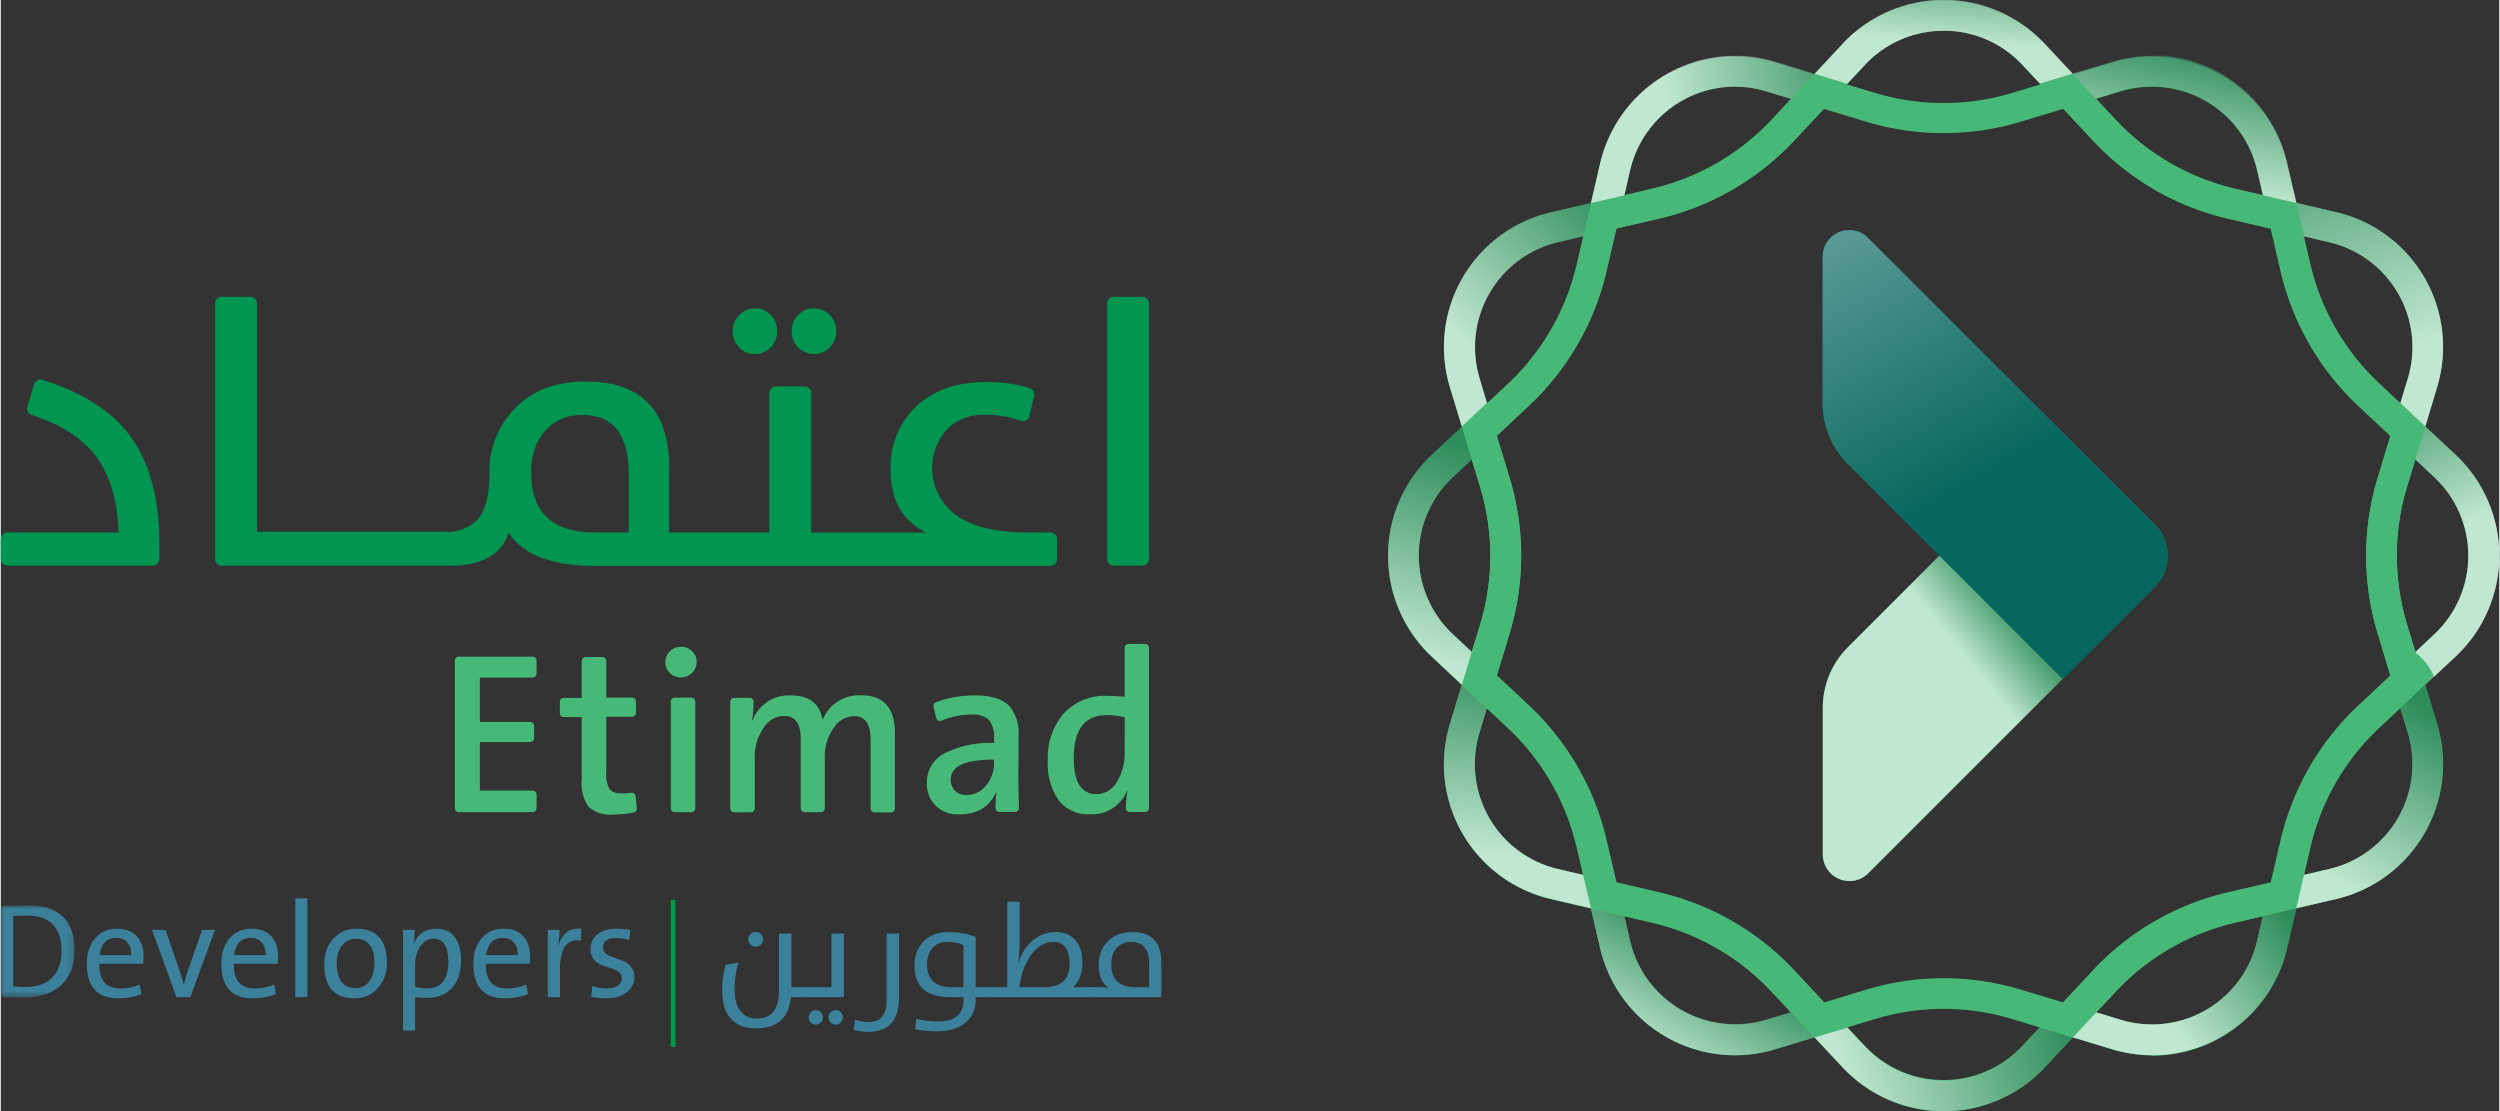 <svg xmlns='http://www.w3.org/2000/svg' xmlns:xlink='http://www.w3.org/1999/xlink' width='125.986' height='56'
     viewBox='0 0 347.64 154.62'>
  <rect x="0" y="0" width="347.64" height="154.62" fill="#333333" stroke="none"/>
  <defs>
    <clipPath id='b'>
      <path fill='none' d='M0 0h347.64v154.62H0z' />
    </clipPath>
    <clipPath id='c'>
      <path fill='none' d='M220.66 7.76h34.27v23.01h-34.27z' />
    </clipPath>
    <clipPath id='d'>
      <path fill='none'
            d='M241.15 7.76a19.33 19.33 0 0 0-18.6 14.9l-1.88 8.1c1.52-.42 3.08-.76 4.65-1.07l1.41-6.06a15 15 0 0 1 14.54-11.58 15 15 0 0 1 4.38.65l5.85 1.78a27.26 27.26 0 0 1 3.44-3.44l-8-2.44a19.17 19.17 0 0 0-5.52-.85Z' />
    </clipPath>
    <clipPath id='e'>
      <path fill='none' d='M287.03 7.76h32.69v21.8h-32.69z' />
    </clipPath>
    <clipPath id='f'>
      <path fill='none'
            d='M299.26 7.76a19.57 19.57 0 0 0-5.49.85l-6.74 2a34.63 34.63 0 0 1 1.52 4l6.46-2a15 15 0 0 1 18.92 10.93l1.24 5.29a38.32 38.32 0 0 1 4.55.64l-1.61-6.91a19.31 19.31 0 0 0-18.56-14.9Z' />
    </clipPath>
    <clipPath id='h'>
      <path fill='none' d='M193.02 57.3h13.75v39.71h-13.75z' />
    </clipPath>
    <clipPath id='i'>
      <path fill='none'
            d='M199.12 63.25a19.26 19.26 0 0 0 0 28.11l6 5.65a25.45 25.45 0 0 1 1.46-4.51l-4.56-4.27a15 15 0 0 1 0-21.85l4.76-4.38c-.49-1.54-.94-3.09-1.3-4.66Z' />
    </clipPath>
    <clipPath id='k'>
      <path fill='none' d='M334.36 57.72h13.28v36.43h-13.28z' />
    </clipPath>
    <clipPath id='l'>
      <path fill='none'
            d='m334.36 62.4 4.25 4a15 15 0 0 1 0 21.85l-2.69 2.52a8 8 0 0 1 2.65 3.4l3-2.79a19.26 19.26 0 0 0 0-28.11l-5.92-5.53a45.19 45.19 0 0 1-1.27 4.68' />
    </clipPath>
    <clipPath id='n'>
      <path fill='none' d='M220.82 124.5h33.5v22.35h-33.5z' />
    </clipPath>
    <clipPath id='o'>
      <path fill='none'
            d='m225.21 124.5-1.23.07a22.23 22.23 0 0 1-3.16 0l1.73 7.42A19.26 19.26 0 0 0 246.9 146l7.42-2.26a18.27 18.27 0 0 1-1.13-1.77 6.75 6.75 0 0 1-1.3-2l-6.24 1.89A15 15 0 0 1 226.73 131l-1.51-6.48Z' />
    </clipPath>
    <clipPath id='q'>
      <path fill='none' d='M285.96 125.76h33.59v21.1h-33.59z' />
    </clipPath>
    <clipPath id='r'>
      <path fill='none'
            d='m315 126.22-1.07 4.78A15 15 0 0 1 295 141.9l-6.54-2a35.54 35.54 0 0 0-2.5 3.72l7.8 2.37a19.7 19.7 0 0 0 5.45.84h.36A19.28 19.28 0 0 0 318.11 132l1.44-6.19c-1.51.19-3 .33-4.51.46' />
    </clipPath>
    <clipPath id='t'>
      <path fill='none' d='M319.41 95.27h20.46v31.11h-20.46z' />
    </clipPath>
    <clipPath id='u'>
      <path fill='none'
            d='m333.88 98.54 1.05 3.45A15 15 0 0 1 324 120.91l-3.52.82-1.08 4.65 5.57-1.29a19.27 19.27 0 0 0 14-24.35l-1.66-5.47Z' />
    </clipPath>
    <clipPath id='w'>
      <path fill='none' d='M200.79 95.27h20.46v31.11h-20.46z' />
    </clipPath>
    <clipPath id='x'>
      <path fill='none'
            d='M201.63 100.74a19.26 19.26 0 0 0 14.06 24.35l5.57 1.29-1.09-4.65-3.51-.82A15 15 0 0 1 205.74 102l1-3.45-3.49-3.27Z' />
    </clipPath>
    <clipPath id='z'>
      <path fill='none' d='M252.37 142.96h35.92v11.66h-35.92z' />
    </clipPath>
    <clipPath id='A'>
      <path fill='none'
            d='m252.37 144.35 3.91 4.17a19.26 19.26 0 0 0 28.11 0l3.9-4.17-4.57-1.35-2.46 2.63a15 15 0 0 1-21.85 0l-2.47-2.63Z' />
    </clipPath>
    <clipPath id='C'>
      <path fill='none' d='M252.37 0h35.92v11.66h-35.92z' />
    </clipPath>
    <clipPath id='D'>
      <path fill='none'
            d='m256.28 6.09-3.91 4.18 4.57 1.39L259.41 9a15 15 0 0 1 21.85 0l2.46 2.63 4.57-1.39-3.9-4.18a19.26 19.26 0 0 0-28.11 0' />
    </clipPath>
    <clipPath id='F'>
      <path fill='none' d='M200.79 28.23h20.46v31.11h-20.46z' />
    </clipPath>
    <clipPath id='G'>
      <path fill='none'
            d='M215.69 29.53a19.25 19.25 0 0 0-14.06 24.34l1.66 5.47 3.49-3.26-1-3.45a15 15 0 0 1 10.92-18.92l3.51-.82 1.09-4.66Z' />
    </clipPath>
    <clipPath id='I'>
      <path fill='none' d='M319.41 28.23h20.46v31.11h-20.46z' />
    </clipPath>
    <clipPath id='J'>
      <path fill='none'
            d='m319.41 28.23 1.08 4.66 3.52.82a15 15 0 0 1 10.92 18.92l-1.05 3.45 3.49 3.26 1.63-5.47a19.26 19.26 0 0 0-14-24.34Z' />
    </clipPath>
    <clipPath id='L'>
      <path fill='none' d='M253.5 60.16h47.98v62.44H253.5z' />
    </clipPath>
    <clipPath id='M'>
      <path fill='none'
            d='M257 90.07a11.88 11.88 0 0 0-3.48 8.4v20.42a3.71 3.71 0 0 0 6.33 2.62l39.85-39.85a6.11 6.11 0 0 0 1.8-4.28v-.15a6.09 6.09 0 0 0-1.8-4.27l-12.81-12.79Z' />
    </clipPath>
    <clipPath id='O'>
      <path fill='none'
            d='M253.5 35.73v20.41a11.88 11.88 0 0 0 3.48 8.4l29.91 29.91 12.79-12.79a6.14 6.14 0 0 0 0-8.7l-39.85-39.85a3.6 3.6 0 0 0-2.59-1.1 3.71 3.71 0 0 0-3.74 3.72' />
    </clipPath>
    <linearGradient id='a' x1='-1372.1' x2='-1371.1' y1='1353.07' y2='1353.07'
                    gradientTransform='matrix(28.34 0 0 -28.34 39118.6 38370.72)' gradientUnits='userSpaceOnUse'>
      <stop offset='0' stop-color='#fff' />
      <stop offset='1' stop-color='#1f754a' />
    </linearGradient>
    <linearGradient xlink:href='#a' id='g' x1='-1354.82' x2='-1353.82' y1='1350.55' y2='1350.55'
                    gradientTransform='matrix(19.4 0 0 -19.4 26580.43 26214.96)' />
    <linearGradient xlink:href='#a' id='j' x1='-1360.9' x2='-1359.9' y1='1347.82' y2='1347.82'
                    gradientTransform='matrix(29.97 0 0 -29.97 40972.22 40476.34)' />
    <linearGradient xlink:href='#a' id='m' x1='-1355.57' x2='-1354.57' y1='1339.25' y2='1339.25'
                    gradientTransform='matrix(0 -24.12 -24.12 0 32650.24 -32622.47)' />
    <linearGradient xlink:href='#a' id='p' x1='-1358.11' x2='-1357.11' y1='1355.8' y2='1355.8'
                    gradientTransform='matrix(18.3 0 0 -18.3 25077.5 24946.07)' />
    <linearGradient xlink:href='#a' id='s' x1='-1365.82' x2='-1364.82' y1='1356.36' y2='1356.36'
                    gradientTransform='matrix(21.95 0 0 -21.95 30278.17 29915.14)' />
    <linearGradient xlink:href='#a' id='v' x1='-1362.08' x2='-1361.08' y1='1350.88' y2='1350.88'
                    gradientTransform='matrix(27.17 0 0 -27.17 37325.6 36813.03)' />
    <linearGradient xlink:href='#a' id='y' x1='-1358.64' x2='-1357.64' y1='1346.19' y2='1346.19'
                    gradientTransform='matrix(27.47 0 0 -27.47 37523.99 37094.86)' />
    <linearGradient xlink:href='#a' id='B' x1='-1370.97' x2='-1369.97' y1='1351.69' y2='1351.69'
                    gradientTransform='matrix(32.05 0 0 -32.05 44196.84 43470.74)' />
    <linearGradient xlink:href='#a' id='E' x1='-1346.08' x2='-1345.08' y1='1351.52' y2='1351.52'
                    gradientTransform='matrix(13.48 0 0 -13.48 18415.48 18228.87)' />
    <linearGradient xlink:href='#a' id='H' x1='-1365.1' x2='-1364.1' y1='1351.54' y2='1351.54'
                    gradientTransform='matrix(29.22 0 0 -29.22 40091.54 39536.49)' />
    <linearGradient xlink:href='#a' id='K' x1='-1361.4' x2='-1360.4' y1='1340.94' y2='1340.94'
                    gradientTransform='matrix(0 -39.64 -39.64 0 53490.98 -53916.19)' />
    <linearGradient id='N' x1='-1362.98' x2='-1361.98' y1='1362.29' y2='1362.29'
                    gradientTransform='matrix(15.52 0 0 -15.52 21427.91 21235.59)' gradientUnits='userSpaceOnUse'>
      <stop offset='0' stop-color='#fff' />
      <stop offset='.66' stop-color='#1f754a' />
      <stop offset='1' stop-color='#1f754a' />
    </linearGradient>
    <linearGradient id='P' x1='-1373.53' x2='-1372.53' y1='1341.01' y2='1341.01'
                    gradientTransform='matrix(0 117.75 117.75 0 -157624.66 161682.52)' gradientUnits='userSpaceOnUse'>
      <stop offset='0' stop-color='#fff' />
      <stop offset='1' stop-color='#06675e' />
    </linearGradient>
    <polygon id='path-1'
             points='0 -1.42108547e-14 9.871 -1.42108547e-14 9.871 12.345 0 12.345'></polygon>
  </defs>
  <g data-name='Layer 1' style='isolation:isolate'>
    <g clip-path='url(#b)'>
      <path fill='#46b978'
            d='M299.4 146.85a19.5 19.5 0 0 1-5.63-.84l-13.83-4.2a32.92 32.92 0 0 0-19.21 0L246.9 146a19.26 19.26 0 0 1-24.35-14l-3.28-14.07a33 33 0 0 0-9.6-16.64l-10.55-9.88a19.26 19.26 0 0 1 0-28.11l10.55-9.87a33 33 0 0 0 9.6-16.64l3.28-14.08a19.27 19.27 0 0 1 24.35-14l13.83 4.2a33.08 33.08 0 0 0 19.21 0l13.83-4.2a19.25 19.25 0 0 1 24.34 14.05l3.28 14.08A33 33 0 0 0 331 53.38l10.54 9.87a19.24 19.24 0 0 1 0 28.11L331 101.24a32.92 32.92 0 0 0-9.61 16.64L318.11 132a19.27 19.27 0 0 1-18.71 14.9M241.27 12.06a15 15 0 0 0-14.54 11.58l-3.28 14.07a37.25 37.25 0 0 1-10.85 18.8l-10.55 9.88a14.95 14.95 0 0 0 0 21.84l10.55 9.88a37.26 37.26 0 0 1 10.85 18.79l3.28 14.1a15 15 0 0 0 18.92 10.92l13.83-4.19a37.14 37.14 0 0 1 21.7 0L295 141.9a15 15 0 0 0 18.93-10.9l3.28-14.08a37.33 37.33 0 0 1 10.85-18.79l10.55-9.88a14.95 14.95 0 0 0 0-21.84l-10.55-9.88a37.32 37.32 0 0 1-10.85-18.8l-3.28-14.07A15 15 0 0 0 295 12.71l-13.83 4.2a37.31 37.31 0 0 1-21.7 0l-13.83-4.2a15 15 0 0 0-4.38-.65' />
      <g clip-path='url(#c)' opacity='.66' style='mix-blend-mode:multiply'>
        <g clip-path='url(#d)'>
          <path fill='url(#a)' d='M218.51 4.19h38.58v30.16h-38.58z'
                transform='rotate(-13.06 237.87 19.262)' />
        </g>
      </g>
      <g clip-path='url(#e)' opacity='.66' style='mix-blend-mode:multiply'>
        <g clip-path='url(#f)'>
          <path fill='url(#g)' d='M289.22.36h28.32v36.61h-28.32z' transform='rotate(-77.59 303.386 18.663)' />
        </g>
      </g>
      <g clip-path='url(#h)' opacity='.66' style='mix-blend-mode:multiply'>
        <g clip-path='url(#i)'>
          <path fill='url(#j)' d='M178.9 64.81h41.99V89.5H178.9z' transform='rotate(-73.11 199.912 77.159)' />
        </g>
      </g>
      <g clip-path='url(#k)' opacity='.66' style='mix-blend-mode:multiply'>
        <g clip-path='url(#l)'>
          <path fill='url(#m)' d='M327.37 56.61h27.27v38.65h-27.27z'
                transform='rotate(-24.66 341.066 75.942)' />
        </g>
      </g>
      <g clip-path='url(#n)' opacity='.66' style='mix-blend-mode:multiply'>
        <g clip-path='url(#o)'>
          <path fill='url(#p)' d='M219.08 115.74h36.99v40.59h-36.99z'
                transform='matrix(.51 -.86 .86 .51 -1.09 270.15)' />
        </g>
      </g>
      <g clip-path='url(#q)' opacity='.66' style='mix-blend-mode:multiply'>
        <g clip-path='url(#r)'>
          <path fill='url(#s)' d='M282.99 117.8h39.53v37.01h-39.53z'
                transform='rotate(-36.78 302.764 136.299)' />
        </g>
      </g>
      <path fill='#46b978'
            d='M270.33 154.62a19.07 19.07 0 0 1-14.05-6.1L246.4 138a33 33 0 0 0-16.64-9.6l-14.07-3.28a19.26 19.26 0 0 1-14.06-24.35l4.2-13.83a32.92 32.92 0 0 0 0-19.21l-4.2-13.83a19.25 19.25 0 0 1 14.06-24.34l14.07-3.28a33 33 0 0 0 16.64-9.6l9.88-10.56a19.26 19.26 0 0 1 28.11 0l9.88 10.56a33 33 0 0 0 16.63 9.6l14.1 3.25a19.25 19.25 0 0 1 14 24.34l-4.2 13.83a33.08 33.08 0 0 0 0 19.21l4.2 13.83a19.27 19.27 0 0 1-14 24.35l-14.08 3.28a33 33 0 0 0-16.63 9.6l-9.88 10.55a19.09 19.09 0 0 1-14.06 6.1m0-150.33A14.8 14.8 0 0 0 259.41 9l-9.88 10.55a37.33 37.33 0 0 1-18.79 10.85l-14.08 3.28a15 15 0 0 0-10.92 18.92l4.19 13.83a37.14 37.14 0 0 1 0 21.7L205.74 102a15 15 0 0 0 10.92 18.92l14.08 3.28a37.19 37.19 0 0 1 18.79 10.8l9.88 10.55a15 15 0 0 0 21.85 0l9.88-10.55a37.1 37.1 0 0 1 18.79-10.85l14.07-3.24A15 15 0 0 0 334.93 102l-4.2-13.83a37.31 37.31 0 0 1 0-21.7l4.2-13.83A15 15 0 0 0 324 33.71l-14.08-3.28a37.25 37.25 0 0 1-18.79-10.85L281.26 9a14.81 14.81 0 0 0-10.93-4.74' />
      <path fill='#46b978'
            d='m204.68 90.7 3.49 3.3 1.76-5.8a37.14 37.14 0 0 0 0-21.7l-1.76-5.81-3.49 3.27 1.15 3.78a32.92 32.92 0 0 1 0 19.21ZM230.74 30.43a37.33 37.33 0 0 0 18.79-10.85l4.15-4.43-4.58-1.39-2.7 2.89a33 33 0 0 1-16.64 9.6l-3.85.9-1.08 4.65ZM291.14 19.58a37.25 37.25 0 0 0 18.79 10.85l5.91 1.37-1.09-4.65-3.85-.9a33 33 0 0 1-16.63-9.6l-2.71-2.89-4.56 1.39ZM309.93 124.19A37.18 37.18 0 0 0 291.14 135l-4.14 4.47 4.57 1.39 2.71-2.89a33 33 0 0 1 16.63-9.6l3.85-.9 1.09-4.66ZM334.83 86.91a33.08 33.08 0 0 1 0-19.21l1.17-3.78-3.49-3.27-1.76 5.81a37.31 37.31 0 0 0 0 21.7l1.74 5.84 3.51-3.3Z' />
      <g clip-path='url(#t)' opacity='.66' style='mix-blend-mode:multiply'>
        <g clip-path='url(#u)'>
          <path fill='url(#v)' d='M311.22 93.81h37.56v34.04h-37.56z'
                transform='matrix(.51 -.86 .86 .51 67.16 339.08)' />
        </g>
      </g>
      <path fill='#46b978'
            d='M249.53 135a37.26 37.26 0 0 0-18.79-10.85l-5.91-1.38 1.08 4.66 3.85.9A33 33 0 0 1 246.4 138l2.7 2.89 4.58-1.39Z' />
      <g clip-path='url(#w)' opacity='.66' style='mix-blend-mode:multiply'>
        <g clip-path='url(#x)'>
          <path fill='url(#y)' d='M194.19 98.83h32.95v23.99h-32.95z'
                transform='rotate(-84.66 210.651 110.828)' />
        </g>
      </g>
      <g clip-path='url(#z)' opacity='.66' style='mix-blend-mode:multiply'>
        <g clip-path='url(#A)'>
          <path fill='url(#B)' d='M251.45 137.73h37.77v22.12h-37.77z'
                transform='rotate(-17.88 270.319 148.77)' />
        </g>
      </g>
      <g clip-path='url(#C)' opacity='.66' style='mix-blend-mode:multiply'>
        <g clip-path='url(#D)'>
          <path fill='url(#E)' d='M263.26-12.5h14.15v36.66h-14.15z' transform='rotate(-85.97 270.331 5.827)' />
        </g>
      </g>
      <g clip-path='url(#F)' opacity='.66' style='mix-blend-mode:multiply'>
        <g clip-path='url(#G)'>
          <path fill='url(#H)' d='M192.11 25.37h37.11V62.2h-37.11z'
                transform='rotate(-46.15 210.64 43.797)' />
        </g>
      </g>
      <g clip-path='url(#I)' opacity='.66' style='mix-blend-mode:multiply'>
        <g clip-path='url(#J)'>
          <path fill='url(#K)' d='M315.2 25.75h29.61v36.07H315.2z'
                transform='rotate(-17.63 329.921 43.8)' />
        </g>
      </g>
      <path fill='#46b978'
            d='m259.83 121.51 39.85-39.85a6.14 6.14 0 0 0 0-8.7l-12.79-12.79L257 90.07a11.88 11.88 0 0 0-3.48 8.4v20.42a3.71 3.71 0 0 0 6.33 2.62' />
      <g clip-path='url(#L)' opacity='.66' style='mix-blend-mode:multiply'>
        <g clip-path='url(#M)'>
          <path fill='url(#N)' d='M238.8 52.17h77.39v79.68H238.8z'
                transform='rotate(-39.09 277.518 92.001)' />
        </g>
      </g>
      <path fill='#06675e'
            d='M253.5 35.73v20.42a11.85 11.85 0 0 0 3.5 8.39l29.91 29.91 12.79-12.79a6.14 6.14 0 0 0 0-8.7l-39.87-39.85a3.71 3.71 0 0 0-6.33 2.62' />
    </g>
    <g clip-path='url(#O)'>
      <path fill='url(#P)' d='M241.21 24.08h73.16v78.31h-73.16z' transform='rotate(-29.74 277.85 63.231)' />
    </g>
    <g clip-path='url(#b)'>
      <path fill='#009652'
            d='M22.07 75.67q0-9.72-4.28-15.28-3.85-5-12-7.53a.91.91 0 0 0-1.14.61l-.95 3.15a.91.91 0 0 0 .61 1.13q6 1.91 8.88 5.67 3 4 3.2 10.67H.91A.91.91 0 0 0 0 75v2.79a.91.91 0 0 0 .91.91h20.25a.91.91 0 0 0 .91-.91ZM61.62 78.7h1.68c4-.2 6.44-1.71 7.35-4.57q3.07 4.6 12 4.61h63.42a.91.91 0 0 0 .91-.91V75a.91.91 0 0 0-.91-.91h-3.32q-6.6 0-10-2.54a8.12 8.12 0 0 1-1.08-11.84 7.08 7.08 0 0 1 5.28-2 14.31 14.31 0 0 1 5 .84.9.9 0 0 0 1.18-.66l.64-2.81a.9.9 0 0 0-.6-1.07 20 20 0 0 0-6-.85q-6.42 0-10.06 3.65a11.72 11.72 0 0 0-3.3 8.6q0 6.24 4.95 8.7h-16V54.67a.91.91 0 0 0-.91-.91h-4a.91.91 0 0 0-.91.91v19.42H93v-9q0-12-11.63-12-6.34 0-10 3.91a12.59 12.59 0 0 0-3.38 9q0 4.53-1.73 6.39A6 6 0 0 1 61.65 74h-26V42.21a.91.91 0 0 0-.91-.91h-4a.91.91 0 0 0-.91.91v35.58a.91.91 0 0 0 .91.91h30.88ZM75.68 60A6.64 6.64 0 0 1 81 57.75q6.38 0 6.38 8.28v8.06h-4.7q-8.86 0-8.87-8.29a8.48 8.48 0 0 1 1.87-5.8M113.14 49.25a3 3 0 0 0 2.22-.93 3.24 3.24 0 0 0 0-4.48 3 3 0 0 0-2.22-.93 2.93 2.93 0 0 0-2.19.93 3.09 3.09 0 0 0-.9 2.23 3.12 3.12 0 0 0 .9 2.28 3 3 0 0 0 2.19.9' />
      <path fill='#009652'
            d='M104.92 49.25a2.94 2.94 0 0 0 2.22-.93 3.24 3.24 0 0 0 0-4.48 2.94 2.94 0 0 0-2.22-.93 2.91 2.91 0 0 0-2.17.93 3.09 3.09 0 0 0-.9 2.23 3.19 3.19 0 0 0 .9 2.28 2.92 2.92 0 0 0 2.17.9M158.85 41.3h-4a.91.91 0 0 0-.91.91v35.58a.91.91 0 0 0 .91.91h4a.91.91 0 0 0 .91-.91V42.21a.91.91 0 0 0-.91-.91' />
      <path fill='#46b978'
            d='M63.73 113H74a.54.54 0 0 0 .55-.55v-1.87A.55.55 0 0 0 74 110h-7.34v-6.75h7a.55.55 0 0 0 .55-.55V101a.55.55 0 0 0-.55-.55h-7v-6.17H74a.54.54 0 0 0 .55-.55v-1.81a.55.55 0 0 0-.55-.55H63.73a.55.55 0 0 0-.55.55v20.53a.55.55 0 0 0 .55.55M86.32 110.37a1.89 1.89 0 0 1-1.64-.61 4.53 4.53 0 0 1-.43-2.39v-7.64h3.59a.55.55 0 0 0 .55-.55v-1.56a.55.55 0 0 0-.55-.55h-3.59V92a.58.58 0 0 0-.58-.58h-2.26a.58.58 0 0 0-.58.58v5.11h-2.49a.55.55 0 0 0-.55.55v1.56a.55.55 0 0 0 .55.55h2.49v8.69a5.88 5.88 0 0 0 .92 3.77 4.5 4.5 0 0 0 3.48 1.1 14.15 14.15 0 0 0 2.83-.28.54.54 0 0 0 .44-.59l-.17-1.67a.55.55 0 0 0-.63-.49 8.19 8.19 0 0 1-1.38.11M93.78 113h2.31a.55.55 0 0 0 .55-.55V97.62a.55.55 0 0 0-.55-.55h-2.31a.55.55 0 0 0-.55.55v14.83a.54.54 0 0 0 .55.55M94.65 90a2.12 2.12 0 0 0-1.56.64 2.12 2.12 0 0 0 0 3 2.14 2.14 0 0 0 1.56.62 2.19 2.19 0 0 0 2.18-2.14 2 2 0 0 0-.66-1.52 2 2 0 0 0-1.52-.6M119.65 96.76a5.37 5.37 0 0 0-5.3 3.43c-.4-2.29-1.87-3.43-4.39-3.43a5.41 5.41 0 0 0-5.36 3.49h-.07a17.65 17.65 0 0 0 .22-2.59.56.56 0 0 0-.55-.56h-2.15a.55.55 0 0 0-.55.55v14.83a.54.54 0 0 0 .55.55h2.31a.55.55 0 0 0 .55-.55v-7a6.9 6.9 0 0 1 1.21-4.16 3.43 3.43 0 0 1 2.88-1.71q2.31 0 2.31 3.24v9.6a.54.54 0 0 0 .55.55h2.25a.55.55 0 0 0 .55-.55v-7a6.69 6.69 0 0 1 1.28-4.22 3.42 3.42 0 0 1 2.8-1.58c1.53 0 2.29 1.08 2.29 3.24v9.6a.55.55 0 0 0 .55.55h2.28a.54.54 0 0 0 .55-.55V102q0-5.26-4.72-5.26M141.62 102.33a5.69 5.69 0 0 0-1.29-4.09q-1.44-1.48-4.77-1.48a15.64 15.64 0 0 0-5.42.94.54.54 0 0 0-.34.64l.35 1.55a.55.55 0 0 0 .75.38 11.23 11.23 0 0 1 4.18-.85 3.18 3.18 0 0 1 2.45.8 3.74 3.74 0 0 1 .68 2.5v.67a13.8 13.8 0 0 0-6.85 1.41 4.5 4.5 0 0 0-2.5 4.1 4.3 4.3 0 0 0 1.2 3.18 4.36 4.36 0 0 0 3.24 1.24q3.93 0 5.27-3.29a17.91 17.91 0 0 0-.16 2.38.54.54 0 0 0 .55.56h2.16a.53.53 0 0 0 .54-.57c0-1.18-.07-2.45-.07-3.79Zm-3.41 3.79a4.87 4.87 0 0 1-1.07 3.11 3.45 3.45 0 0 1-2.79 1.39 2.12 2.12 0 0 1-1.59-.61 2.07 2.07 0 0 1-.58-1.53q0-2.79 6-2.79ZM156.38 90.15v6.79q-1.73-.12-2.4-.12a7.8 7.8 0 0 0-6.06 2.44 9.3 9.3 0 0 0-2.23 6.56 8.93 8.93 0 0 0 1.47 5.48 5.13 5.13 0 0 0 4.37 2 5.23 5.23 0 0 0 5.18-3.29h.06a16.32 16.32 0 0 0-.23 2.42.55.55 0 0 0 .55.55h2.12a.54.54 0 0 0 .55-.55V90.15a.55.55 0 0 0-.55-.55h-2.28a.55.55 0 0 0-.55.55m0 14.62a7.33 7.33 0 0 1-1 3.88 3.34 3.34 0 0 1-2.92 1.85c-2.1 0-3.16-1.67-3.16-5q0-6 4.57-6a12.31 12.31 0 0 1 2.52.28Z' />
    </g>
  </g>
  <g transform='translate(0, 125),scale(1.04)'>
    <path
      d='M100.307,6.178 C100.112,5.989 100.016,5.759 100.016,5.488 C100.016,5.211 100.112,4.975 100.307,4.781 C100.494,4.587 100.724,4.49 100.994,4.49 C101.264,4.49 101.496,4.584 101.69,4.772 C101.89,4.967 101.99,5.205 101.99,5.488 C101.99,5.753 101.89,5.983 101.69,6.178 C101.496,6.366 101.264,6.46 100.994,6.46 C100.724,6.46 100.494,6.366 100.307,6.178 L100.307,6.178 Z M105.779,11.886 L107.78,11.886 L107.78,13.212 L105.718,13.212 C105.447,15.998 103.879,17.392 101.011,17.392 C99.66,17.392 98.599,17.014 97.829,16.26 C96.954,15.401 96.516,14.096 96.516,12.345 C96.516,11.162 96.666,10.015 96.966,8.908 L98.684,8.581 C98.344,9.753 98.173,10.953 98.173,12.178 C98.173,13.592 98.497,14.628 99.143,15.289 C99.654,15.813 100.33,16.075 101.17,16.075 C103.133,16.075 104.114,14.85 104.114,12.399 L104.114,4.702 L105.779,4.702 L105.779,11.886 Z'
      id='Fill-9312' fill='#3C819C' />
    <path
      d='M112.381,16.596 C112.199,16.791 111.975,16.888 111.711,16.888 C111.441,16.888 111.211,16.794 111.023,16.605 C110.835,16.417 110.742,16.184 110.742,15.907 C110.742,15.642 110.835,15.418 111.023,15.235 C111.211,15.047 111.441,14.953 111.711,14.953 C111.975,14.953 112.199,15.044 112.381,15.227 C112.563,15.409 112.654,15.636 112.654,15.907 C112.654,16.178 112.563,16.408 112.381,16.596 L112.381,16.596 Z M109.719,16.596 C109.531,16.791 109.305,16.888 109.04,16.888 C108.77,16.888 108.544,16.794 108.362,16.605 C108.179,16.422 108.089,16.19 108.089,15.907 C108.089,15.642 108.179,15.418 108.362,15.235 C108.544,15.047 108.77,14.953 109.04,14.953 C109.305,14.953 109.531,15.044 109.719,15.227 C109.907,15.409 110.001,15.636 110.001,15.907 C110.001,16.178 109.907,16.408 109.719,16.596 L109.719,16.596 Z M107.507,11.886 L111.138,11.886 L111.138,4.702 L112.795,4.702 L112.795,13.212 L107.507,13.212 L107.507,11.886 Z'
      id='Fill-9314' fill='#3C819C' />
    <path
      d='M114.118,17.613 L114.294,16.234 C114.852,16.44 115.46,16.544 116.118,16.544 C116.917,16.544 117.505,16.322 117.881,15.881 C118.31,15.392 118.524,14.581 118.524,13.45 L118.524,4.702 L120.181,4.702 L120.181,13.3 C120.181,16.34 118.786,17.86 115.995,17.86 C115.378,17.86 114.752,17.778 114.118,17.613'
      id='Fill-9316' fill='#3C819C' />
    <path
      d='M128.801,6.248 C128.213,5.965 127.487,5.824 126.624,5.824 C125.79,5.824 125.132,6.098 124.65,6.646 C124.168,7.188 123.927,7.909 123.927,8.811 C123.927,10.861 125.023,11.886 127.214,11.886 L128.801,11.886 L128.801,6.248 Z M122.358,17.516 L122.473,16.128 C123.483,16.358 124.444,16.472 125.355,16.472 C127.652,16.472 128.801,15.53 128.801,13.645 L128.801,13.212 L126.985,13.212 C123.83,13.212 122.252,11.807 122.252,8.997 C122.252,7.718 122.625,6.67 123.371,5.851 C124.189,4.955 125.332,4.507 126.8,4.507 C128.122,4.507 129.333,4.719 130.432,5.143 L130.432,11.886 L132.415,11.886 L132.415,13.212 L130.432,13.212 L130.432,13.556 C130.432,14.746 130.041,15.716 129.259,16.464 C128.337,17.348 126.977,17.79 125.179,17.79 C124.25,17.79 123.31,17.698 122.358,17.516 L122.358,17.516 Z'
      id='Fill-9318' fill='#3C819C' />
    <path
      d='M139.801,11.886 C141.933,11.827 143,10.778 143,8.74 C143,6.796 142.259,5.824 140.779,5.824 C139.609,5.824 138.59,6.469 137.721,7.759 C136.927,8.932 136.454,10.308 136.302,11.886 L139.801,11.886 Z M132.168,11.886 L134.662,11.886 L134.662,0.451 L136.319,0.451 L136.319,5.408 C136.319,6.658 136.255,7.738 136.125,8.652 L136.143,8.652 C136.554,7.332 137.224,6.301 138.152,5.558 C139.034,4.858 140.018,4.507 141.105,4.507 C142.257,4.507 143.147,4.869 143.776,5.594 C144.399,6.307 144.71,7.314 144.71,8.617 C144.71,10.013 144.301,11.103 143.485,11.886 L146.102,11.886 L146.102,13.212 L132.168,13.212 L132.168,11.886 Z'
      id='Fill-9320' fill='#3C819C' />
    <path
      d='M153.647,8.846 C153.647,6.831 152.854,5.824 151.267,5.824 C150.433,5.824 149.775,6.101 149.293,6.655 C148.811,7.191 148.57,7.915 148.57,8.829 C148.57,10.867 149.666,11.886 151.858,11.886 L153.647,11.886 L153.647,8.846 Z M145.759,13.212 L145.759,11.886 L147.186,11.886 C147.604,11.886 147.953,11.919 148.235,11.984 C147.342,11.418 146.895,10.399 146.895,8.926 C146.895,7.676 147.274,6.646 148.033,5.833 C148.849,4.949 149.974,4.507 151.408,4.507 C153.982,4.507 155.269,5.859 155.269,8.563 L155.269,13.212 L145.759,13.212 Z'
      id='Fill-9322' fill='#3C819C' />
    <g id='Group-9326' transform='translate(0, 0.937)'>
      <mask id='mask-2' fill='white'>
        <use xlink:href='#path-1' />
      </mask>
      <g id='Clip-9325' />
      <path
        d='M3.481,1.361 C3.17,1.361 2.562,1.379 1.657,1.414 L1.657,10.825 C2.109,10.896 2.647,10.931 3.27,10.931 C4.757,10.931 5.92,10.549 6.76,9.783 C7.671,8.952 8.126,7.738 8.126,6.142 C8.126,2.955 6.578,1.361 3.481,1.361 M7.976,10.755 C6.772,11.816 5.141,12.345 3.085,12.345 C2.65,12.345 2.095,12.334 1.419,12.31 C0.749,12.287 0.276,12.275 -5.0608935e-05,12.275 L-5.0608935e-05,0.08 L3.649,-1.42108547e-14 C7.797,-1.42108547e-14 9.871,2.009 9.871,6.027 C9.871,8.065 9.24,9.641 7.976,10.755'
        id='Fill-9324' fill='#3C819C' mask='url(#mask-2)' />
    </g>
    <path
      d='M17.451,7.6 C17.468,6.876 17.295,6.307 16.931,5.895 C16.578,5.488 16.082,5.285 15.441,5.285 C14.172,5.285 13.435,6.057 13.229,7.6 L17.451,7.6 Z M19.055,8.758 L13.185,8.758 C13.132,10.955 14.079,12.054 16.023,12.054 C16.922,12.054 17.778,11.88 18.588,11.533 L18.817,12.814 C17.888,13.186 16.854,13.371 15.715,13.371 C12.912,13.371 11.511,11.833 11.511,8.758 C11.511,7.385 11.866,6.266 12.577,5.399 C13.317,4.504 14.31,4.057 15.556,4.057 C16.743,4.057 17.648,4.419 18.271,5.143 C18.829,5.797 19.108,6.667 19.108,7.75 C19.108,8.063 19.09,8.398 19.055,8.758 L19.055,8.758 Z'
      id='Fill-9327' fill='#3C819C' />
    <path
      d='M25.366,13.212 L23.506,13.212 L20.236,4.215 L22.043,4.215 L23.938,9.721 C24.173,10.464 24.346,11.073 24.458,11.55 L24.493,11.55 C24.64,10.961 24.81,10.364 25.004,9.756 L26.935,4.215 L28.662,4.215 L25.366,13.212 Z'
      id='Fill-9329' fill='#3C819C' />
    <path
      d='M35.44,7.6 C35.457,6.876 35.284,6.307 34.92,5.895 C34.567,5.488 34.071,5.285 33.43,5.285 C32.161,5.285 31.424,6.057 31.218,7.6 L35.44,7.6 Z M37.044,8.758 L31.174,8.758 C31.121,10.955 32.067,12.054 34.012,12.054 C34.911,12.054 35.766,11.88 36.577,11.533 L36.806,12.814 C35.877,13.186 34.843,13.371 33.704,13.371 C30.901,13.371 29.5,11.833 29.5,8.758 C29.5,7.385 29.855,6.266 30.566,5.399 C31.306,4.504 32.299,4.057 33.545,4.057 C34.732,4.057 35.637,4.419 36.259,5.143 C36.818,5.797 37.097,6.667 37.097,7.75 C37.097,8.063 37.079,8.398 37.044,8.758 L37.044,8.758 Z'
      id='Fill-9331' fill='#3C819C' />
    <polygon id='Fill-9333' fill='#3C819C'
             points='39.406 13.212 41.028 13.212 41.028 -1.42108547e-14 39.406 -1.42108547e-14' />
    <path
      d='M47.497,5.408 C46.792,5.408 46.207,5.668 45.743,6.186 C45.214,6.77 44.95,7.585 44.95,8.634 C44.95,10.879 45.799,12.001 47.497,12.001 C48.214,12.001 48.795,11.73 49.242,11.188 C49.742,10.587 49.991,9.742 49.991,8.652 C49.991,6.49 49.16,5.408 47.497,5.408 M50.476,11.983 C49.665,12.908 48.608,13.371 47.303,13.371 C44.618,13.371 43.275,11.845 43.275,8.793 C43.275,7.438 43.666,6.319 44.448,5.435 C45.258,4.516 46.325,4.057 47.647,4.057 C48.869,4.057 49.827,4.401 50.52,5.09 C51.284,5.863 51.666,7.02 51.666,8.564 C51.666,9.942 51.269,11.082 50.476,11.983'
      id='Fill-9335' fill='#3C819C' />
    <path
      d='M57.897,5.391 C57.139,5.391 56.525,5.774 56.055,6.54 C55.644,7.217 55.438,7.992 55.438,8.864 L55.438,11.833 C55.908,11.98 56.44,12.054 57.033,12.054 C58.931,12.054 59.88,10.847 59.88,8.431 C59.88,6.404 59.219,5.391 57.897,5.391 M60.356,12.01 C59.546,12.882 58.412,13.318 56.954,13.318 C56.367,13.318 55.861,13.283 55.438,13.212 L55.438,17.684 L53.817,17.684 L53.817,4.216 L55.385,4.216 C55.385,4.987 55.338,5.597 55.244,6.045 L55.279,6.062 C55.82,4.725 56.825,4.057 58.294,4.057 C59.345,4.057 60.153,4.419 60.717,5.143 C61.293,5.874 61.581,6.923 61.581,8.29 C61.581,9.886 61.173,11.126 60.356,12.01'
      id='Fill-9336' fill='#3C819C' />
    <path
      d='M69.161,7.6 C69.178,6.876 69.005,6.307 68.642,5.895 C68.288,5.488 67.792,5.285 67.152,5.285 C65.882,5.285 65.145,6.057 64.939,7.6 L69.161,7.6 Z M70.765,8.758 L64.895,8.758 C64.842,10.955 65.789,12.054 67.734,12.054 C68.632,12.054 69.488,11.88 70.298,11.533 L70.527,12.814 C69.599,13.186 68.565,13.371 67.425,13.371 C64.622,13.371 63.221,11.833 63.221,8.758 C63.221,7.385 63.576,6.266 64.287,5.399 C65.028,4.504 66.02,4.057 67.266,4.057 C68.453,4.057 69.358,4.419 69.981,5.143 C70.539,5.797 70.818,6.667 70.818,7.75 C70.818,8.063 70.8,8.398 70.765,8.758 L70.765,8.758 Z'
      id='Fill-9337' fill='#3C819C' />
    <path
      d='M77.614,5.665 C75.746,5.329 74.811,6.637 74.811,9.588 L74.811,13.212 L73.189,13.212 L73.189,4.216 L74.758,4.216 C74.758,4.958 74.693,5.671 74.564,6.354 L74.599,6.354 C75.111,4.663 76.139,3.898 77.684,4.057 L77.614,5.665 Z'
      id='Fill-9338' fill='#3C819C' />
    <path
      d='M83.757,12.558 C83.063,13.1 82.141,13.371 80.989,13.371 C80.202,13.371 79.538,13.294 78.998,13.141 L79.147,11.692 C79.735,11.934 80.396,12.054 81.131,12.054 C81.712,12.054 82.182,11.93 82.541,11.683 C82.899,11.436 83.078,11.1 83.078,10.676 C83.078,10.234 82.86,9.892 82.426,9.651 C82.267,9.568 81.791,9.397 80.998,9.138 C80.34,8.932 79.861,8.69 79.562,8.413 C79.127,8.019 78.909,7.465 78.909,6.752 C78.909,5.95 79.206,5.308 79.8,4.825 C80.44,4.313 81.336,4.057 82.488,4.057 C83.04,4.057 83.616,4.115 84.215,4.233 L84.092,5.576 C83.51,5.394 82.925,5.302 82.338,5.302 C81.169,5.302 80.584,5.73 80.584,6.584 C80.584,7.02 80.804,7.361 81.245,7.609 C81.41,7.704 81.889,7.88 82.682,8.139 C84.08,8.605 84.78,9.391 84.78,10.498 C84.78,11.335 84.438,12.022 83.757,12.558'
      id='Fill-9339' fill='#3C819C' />
    <polygon id='Fill-9340' fill='#00984D'
             points='89.636 19.881 90.271 19.881 90.271 0.192 89.636 0.192' />
  </g>
</svg>


